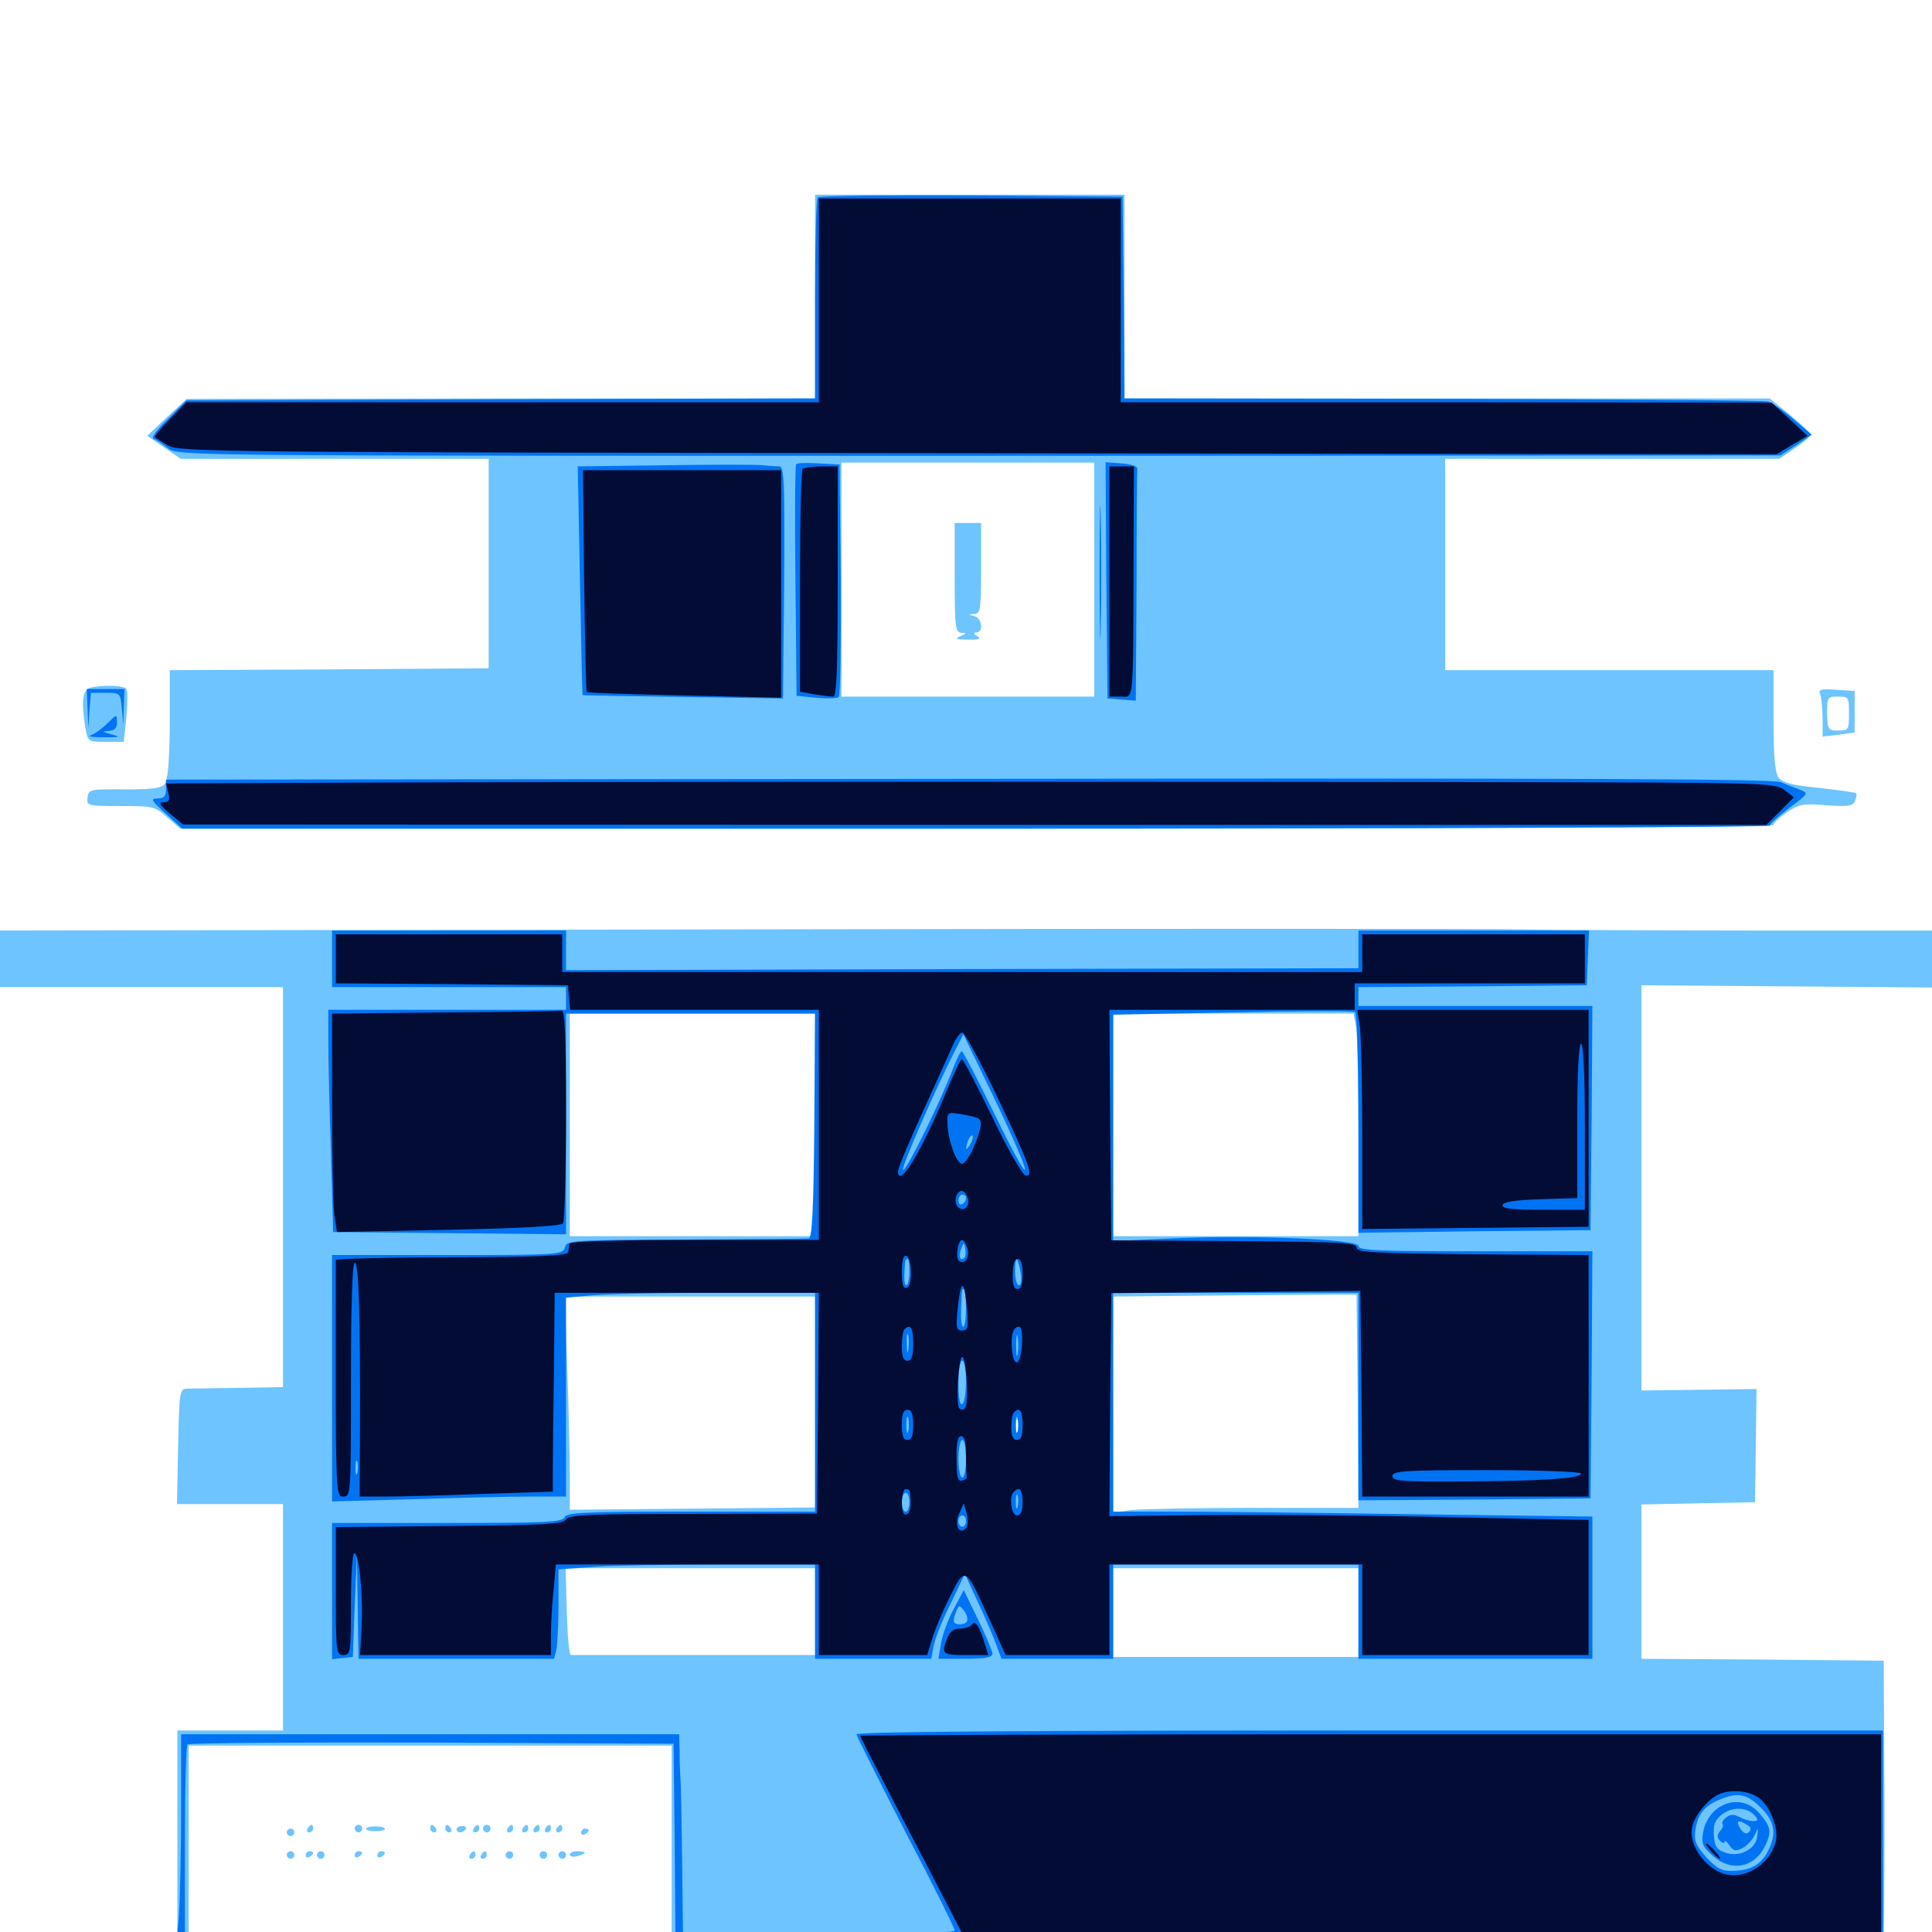 <svg xmlns="http://www.w3.org/2000/svg" viewBox="0 -1000 1000 1000">
	<path fill="#6dc4ff" d="M421.875 -846.484V-793.75H259.375L96.68 -793.555L86.328 -783.984L76.172 -774.414L84.766 -768.555L93.555 -762.5H173.242H252.93V-708.203V-654.102L170.312 -653.516L87.891 -653.125V-625.195C87.695 -606.445 86.914 -596.484 85.352 -594.336C83.594 -591.992 79.102 -591.406 64.453 -591.406C46.68 -591.602 45.898 -591.406 45.312 -587.305C44.727 -583.008 45.117 -582.812 62.305 -582.812C79.102 -582.812 80.273 -582.617 86.523 -576.953L93.359 -571.094H505.664C768.945 -571.094 917.969 -571.68 917.969 -573.047C917.969 -574.023 921.094 -576.953 924.805 -579.492C931.055 -583.789 933.398 -584.18 945.312 -583.203C956.836 -582.422 959.18 -582.812 960.156 -585.547C960.938 -587.305 961.133 -589.062 960.742 -589.453C960.352 -589.844 951.758 -591.016 941.602 -592.188C927.539 -593.555 922.461 -594.922 920.508 -597.656C918.75 -600.195 917.969 -608.789 917.969 -627.148V-653.125H833.008H748.047V-707.812V-762.5H834.57H920.898L929.297 -768.164C933.984 -771.289 937.5 -774.414 937.109 -775.391C936.719 -776.367 931.836 -780.859 926.367 -785.352L916.016 -793.75H749.023H582.031V-846.484V-899.219H501.953H421.875ZM566.406 -700V-639.453H500.977H435.547V-700V-760.547H500.977H566.406ZM494.141 -700.977C494.141 -675.391 494.531 -672.656 497.656 -672.461C500.391 -672.461 500.391 -672.07 497.07 -670.703C493.945 -669.336 494.922 -668.945 500.977 -668.945C506.641 -668.75 508.008 -669.336 505.859 -670.703C503.906 -671.875 503.711 -672.656 505.469 -672.656C509.18 -672.656 508.203 -680.078 504.492 -681.055C501.172 -681.836 501.172 -682.031 504.492 -682.227C507.422 -682.422 507.812 -684.961 507.812 -705.859V-729.297H500.977H494.141ZM46.484 -643.945C42.773 -642.969 41.992 -636.523 44.141 -623.438C45.508 -616.016 45.508 -616.016 54.688 -616.016H64.062L65.43 -628.711C66.016 -635.547 66.211 -642.188 65.43 -643.359C64.258 -645.312 52.93 -645.703 46.484 -643.945ZM942.188 -640.43C942.773 -638.672 943.359 -633.008 943.359 -627.93V-618.75L951.758 -619.727L959.961 -620.898V-631.641V-642.383L950.391 -642.969C942.188 -643.555 941.016 -643.164 942.188 -640.43ZM957.031 -630.664C957.031 -622.266 956.836 -621.875 951.562 -621.875C946.289 -621.875 945.898 -622.266 945.703 -630.664C945.703 -639.062 945.898 -639.453 951.367 -639.453C956.836 -639.453 957.031 -639.062 957.031 -630.664ZM383.203 -518.945L0 -518.359V-503.711V-489.062H73.242H146.484V-385.547V-282.031L123.633 -281.641C110.938 -281.445 98.828 -281.25 96.68 -281.25C92.969 -281.055 92.773 -279.492 92.188 -251.172L91.602 -221.484H119.141H146.484V-162.891V-104.297H119.141H91.797V-45.703V12.891L400 13.281C773.047 13.477 973.242 13.086 974.609 11.719C975.195 11.133 975.391 -23.438 975.391 -64.844L975 -140.43L912.305 -141.016L849.609 -141.406V-181.445V-221.289L878.906 -221.875L908.398 -222.461L908.789 -251.758L909.18 -281.055L879.297 -280.664L849.609 -280.273V-385.156V-490.039L924.805 -489.453L1000 -488.867V-503.711V-518.359H904.883C852.344 -518.359 800 -518.75 788.086 -518.945C776.367 -519.336 594.141 -519.336 383.203 -518.945ZM421.875 -417.773V-360.156H358.398H294.922V-417.773V-475.391H358.398H421.875ZM701.953 -468.164C702.539 -464.062 703.125 -438.086 703.125 -410.547V-360.156H639.648H576.172V-417.773V-475.391H638.477H700.586ZM702.734 -274.805L703.125 -219.531H648.828C618.75 -219.531 590.234 -218.945 585.156 -218.359L576.172 -216.992V-272.852V-328.906L634.375 -329.492C666.211 -329.688 694.531 -330.078 697.266 -329.883H702.148ZM421.875 -274.219V-219.727L358.398 -219.141L294.922 -218.555V-237.109C294.922 -247.266 294.336 -272.07 293.555 -292.383L292.383 -328.906H357.227H421.875ZM526.758 -259.18C526.172 -257.227 525.781 -258.398 525.781 -261.523C525.781 -264.844 526.172 -266.211 526.758 -265.039C527.148 -263.672 527.148 -260.938 526.758 -259.18ZM421.875 -165.82V-143.359H359.375H295.508C294.531 -143.359 293.75 -153.516 293.359 -165.82L292.773 -188.281H357.422H421.875ZM703.125 -165.43V-142.383H639.648H576.172V-165.43V-188.281H639.648H703.125ZM347.656 -47.656V1.172H222.656H97.656V-47.656V-96.484H222.656H347.656ZM159.18 -53.516C158.594 -52.539 158.984 -51.562 159.961 -51.562C161.133 -51.562 162.109 -52.539 162.109 -53.516C162.109 -54.688 161.719 -55.469 161.328 -55.469C160.742 -55.469 159.766 -54.688 159.18 -53.516ZM183.594 -53.516C183.594 -52.539 184.57 -51.562 185.547 -51.562C186.719 -51.562 187.5 -52.539 187.5 -53.516C187.5 -54.688 186.719 -55.469 185.547 -55.469C184.57 -55.469 183.594 -54.688 183.594 -53.516ZM189.453 -53.32C189.453 -54.102 191.602 -54.688 194.336 -54.688C197.07 -54.688 199.219 -54.102 199.219 -53.32C199.219 -52.734 197.07 -52.148 194.336 -52.148C191.602 -52.148 189.453 -52.734 189.453 -53.32ZM222.656 -53.516C222.656 -52.539 223.633 -51.562 224.805 -51.562C225.781 -51.562 226.172 -52.539 225.586 -53.516C225 -54.688 224.023 -55.469 223.438 -55.469C223.047 -55.469 222.656 -54.688 222.656 -53.516ZM230.469 -53.516C230.469 -52.539 231.445 -51.562 232.617 -51.562C233.594 -51.562 233.984 -52.539 233.398 -53.516C232.812 -54.688 231.836 -55.469 231.25 -55.469C230.859 -55.469 230.469 -54.688 230.469 -53.516ZM236.328 -53.125C236.328 -52.344 237.109 -51.562 238.086 -51.562C239.258 -51.562 240.43 -52.344 241.016 -53.125C241.602 -54.102 240.82 -54.883 239.258 -54.883C237.695 -54.883 236.328 -54.102 236.328 -53.125ZM245.117 -53.516C244.531 -52.539 244.922 -51.562 245.898 -51.562C247.07 -51.562 248.047 -52.539 248.047 -53.516C248.047 -54.688 247.656 -55.469 247.266 -55.469C246.68 -55.469 245.703 -54.688 245.117 -53.516ZM250 -53.516C250 -52.539 250.977 -51.562 251.953 -51.562C253.125 -51.562 253.906 -52.539 253.906 -53.516C253.906 -54.688 253.125 -55.469 251.953 -55.469C250.977 -55.469 250 -54.688 250 -53.516ZM262.695 -53.516C262.109 -52.539 262.5 -51.562 263.477 -51.562C264.648 -51.562 265.625 -52.539 265.625 -53.516C265.625 -54.688 265.234 -55.469 264.844 -55.469C264.258 -55.469 263.281 -54.688 262.695 -53.516ZM270.508 -53.516C269.922 -52.539 270.312 -51.562 271.289 -51.562C272.461 -51.562 273.438 -52.539 273.438 -53.516C273.438 -54.688 273.047 -55.469 272.656 -55.469C272.07 -55.469 271.094 -54.688 270.508 -53.516ZM276.367 -53.516C275.781 -52.539 276.172 -51.562 277.148 -51.562C278.32 -51.562 279.297 -52.539 279.297 -53.516C279.297 -54.688 278.906 -55.469 278.516 -55.469C277.93 -55.469 276.953 -54.688 276.367 -53.516ZM282.227 -53.516C281.641 -52.539 282.031 -51.562 283.008 -51.562C284.18 -51.562 285.156 -52.539 285.156 -53.516C285.156 -54.688 284.766 -55.469 284.375 -55.469C283.789 -55.469 282.812 -54.688 282.227 -53.516ZM288.086 -53.516C287.5 -52.539 287.891 -51.562 288.867 -51.562C290.039 -51.562 291.016 -52.539 291.016 -53.516C291.016 -54.688 290.625 -55.469 290.234 -55.469C289.648 -55.469 288.672 -54.688 288.086 -53.516ZM148.438 -51.562C148.438 -50.586 149.414 -49.609 150.391 -49.609C151.562 -49.609 152.344 -50.586 152.344 -51.562C152.344 -52.734 151.562 -53.516 150.391 -53.516C149.414 -53.516 148.438 -52.734 148.438 -51.562ZM300.781 -51.367C300.781 -52.539 301.758 -53.516 302.734 -53.516C303.906 -53.516 304.688 -53.125 304.688 -52.734C304.688 -52.148 303.906 -51.172 302.734 -50.586C301.758 -50 300.781 -50.391 300.781 -51.367ZM148.438 -39.844C148.438 -38.867 149.414 -37.891 150.391 -37.891C151.562 -37.891 152.344 -38.867 152.344 -39.844C152.344 -41.016 151.562 -41.797 150.391 -41.797C149.414 -41.797 148.438 -41.016 148.438 -39.844ZM158.203 -39.648C158.203 -38.672 159.18 -38.281 160.156 -38.867C161.328 -39.453 162.109 -40.43 162.109 -41.016C162.109 -41.406 161.328 -41.797 160.156 -41.797C159.18 -41.797 158.203 -40.82 158.203 -39.648ZM164.062 -39.844C164.062 -38.867 165.039 -37.891 166.016 -37.891C167.188 -37.891 167.969 -38.867 167.969 -39.844C167.969 -41.016 167.188 -41.797 166.016 -41.797C165.039 -41.797 164.062 -41.016 164.062 -39.844ZM183.594 -39.648C183.594 -38.672 184.57 -38.281 185.547 -38.867C186.719 -39.453 187.5 -40.43 187.5 -41.016C187.5 -41.406 186.719 -41.797 185.547 -41.797C184.57 -41.797 183.594 -40.82 183.594 -39.648ZM195.312 -39.648C195.312 -38.672 196.289 -38.281 197.266 -38.867C198.438 -39.453 199.219 -40.43 199.219 -41.016C199.219 -41.406 198.438 -41.797 197.266 -41.797C196.289 -41.797 195.312 -40.82 195.312 -39.648ZM243.164 -39.844C242.578 -38.867 242.969 -37.891 243.945 -37.891C245.117 -37.891 246.094 -38.867 246.094 -39.844C246.094 -41.016 245.703 -41.797 245.312 -41.797C244.727 -41.797 243.75 -41.016 243.164 -39.844ZM249.023 -39.844C248.438 -38.867 248.828 -37.891 249.805 -37.891C250.977 -37.891 251.953 -38.867 251.953 -39.844C251.953 -41.016 251.562 -41.797 251.172 -41.797C250.586 -41.797 249.609 -41.016 249.023 -39.844ZM261.719 -39.844C261.719 -38.867 262.695 -37.891 263.672 -37.891C264.844 -37.891 265.625 -38.867 265.625 -39.844C265.625 -41.016 264.844 -41.797 263.672 -41.797C262.695 -41.797 261.719 -41.016 261.719 -39.844ZM279.297 -39.844C279.297 -38.867 280.273 -37.891 281.25 -37.891C282.422 -37.891 283.203 -38.867 283.203 -39.844C283.203 -41.016 282.422 -41.797 281.25 -41.797C280.273 -41.797 279.297 -41.016 279.297 -39.844ZM289.062 -39.844C289.062 -38.867 290.039 -37.891 291.016 -37.891C292.188 -37.891 292.969 -38.867 292.969 -39.844C292.969 -41.016 292.188 -41.797 291.016 -41.797C290.039 -41.797 289.062 -41.016 289.062 -39.844ZM294.922 -40.039C294.922 -41.016 296.68 -41.797 298.828 -41.797C300.977 -41.797 302.734 -41.406 302.734 -41.016C302.734 -40.625 300.977 -39.844 298.828 -39.258C296.68 -38.672 294.922 -39.062 294.922 -40.039Z"/>
	<path fill="#0073f3" d="M423.242 -897.852C422.461 -897.266 421.875 -873.438 421.875 -845.312V-793.75L259.18 -793.359L96.484 -792.773L86.914 -783.203C81.25 -777.734 78.125 -773.438 79.492 -772.852C80.859 -772.461 84.18 -770.117 86.914 -767.969C91.992 -764.062 92.188 -764.062 506.836 -764.062L921.484 -764.258L929.688 -769.531L937.695 -775L928.516 -782.812C923.438 -787.305 917.383 -791.406 915.234 -792.188C912.891 -792.773 837.109 -793.359 746.68 -793.555L582.031 -793.75L581.641 -846.094L581.055 -898.242L502.734 -898.828C459.766 -899.023 424.023 -898.633 423.242 -897.852ZM344.336 -759.18L299.023 -758.594L300.195 -699.414C300.781 -666.992 301.367 -640.234 301.562 -640.234C301.562 -640.039 325 -639.648 353.516 -639.258L405.273 -638.477L405.859 -698.633C406.25 -748.828 405.859 -758.594 403.516 -758.594C402.148 -758.594 398.438 -758.789 395.312 -759.18C392.188 -759.57 369.336 -759.57 344.336 -759.18ZM412.109 -759.766C411.523 -759.375 411.328 -732.227 411.719 -699.414L412.305 -639.844L422.461 -638.867C428.125 -638.281 433.203 -638.477 434.18 -639.258C434.961 -640.039 435.352 -667.383 435.156 -700.195L434.57 -759.57L423.828 -760.156C417.773 -760.547 412.5 -760.352 412.109 -759.766ZM572.656 -699.609L573.242 -638.477L580.664 -637.891L587.891 -637.305L588.281 -695.898C588.281 -728.32 588.477 -755.859 588.672 -757.227C588.867 -758.594 585.742 -759.766 580.469 -760.156L572.266 -760.742ZM569.141 -703.906C569.141 -673.242 569.531 -660.742 569.727 -676.172C570.117 -691.406 570.117 -716.406 569.727 -731.836C569.531 -747.07 569.141 -734.57 569.141 -703.906ZM45.312 -633.203L45.703 -622.852L46.289 -632.227L47.07 -641.406H54.688C62.109 -641.406 62.305 -641.406 63.086 -633.203L63.867 -624.805L64.062 -634.18L64.453 -643.359H54.688H44.922ZM57.227 -627.148C53.32 -623.242 49.805 -620.508 46.875 -619.336C45.312 -618.75 48.438 -618.359 53.711 -618.359C62.109 -618.359 62.695 -618.555 57.617 -619.922C52.93 -621.094 52.539 -621.484 56.25 -621.68C59.18 -621.875 60.547 -623.047 60.547 -625.781C60.547 -630.273 60.352 -630.273 57.227 -627.148ZM501.562 -596.875L85.938 -596.484V-591.602C85.938 -587.891 84.961 -586.719 81.641 -586.719C77.734 -586.719 78.125 -585.742 85.742 -578.906L94.336 -571.094H505.078C731.055 -571.094 916.016 -571.875 916.016 -572.656C916.016 -573.438 920.508 -577.539 926.172 -581.836C936.133 -589.258 936.328 -589.453 931.641 -591.211C928.906 -592.188 924.609 -593.945 921.875 -595.117C918.164 -596.875 815.625 -597.266 501.562 -596.875ZM171.875 -503.711V-489.062H232.422H292.969V-483.203V-477.344H231.445H169.922V-461.133C169.922 -452.148 170.508 -426.172 171.289 -403.516L172.461 -362.305L232.812 -361.719L292.969 -361.133V-418.359V-475.391H357.422H421.875L421.484 -417.383C421.094 -372.461 420.312 -359.18 418.555 -358.984C417.188 -358.789 388.477 -358.594 354.688 -358.398C295.117 -358.203 293.359 -358.008 292.383 -354.297C291.406 -350.586 289.648 -350.391 231.641 -350.391H171.875V-286.523V-222.852L214.453 -224.023C237.695 -224.805 265.039 -225.391 275 -225.391H292.969V-276.953V-328.32L308.008 -329.688C316.211 -330.273 345.117 -330.859 372.461 -330.859H421.875V-274.219V-217.578H357.617C302.344 -217.578 293.164 -217.188 292.188 -214.648C291.211 -212.109 282.617 -211.719 231.445 -211.719H171.875V-176.367V-141.211L177.344 -141.797L182.617 -142.383L183.594 -168.75L184.766 -195.117L185.156 -168.359L185.547 -141.406H236.133H286.719L287.891 -145.703C288.477 -148.242 289.062 -158.594 289.062 -168.945V-187.695L305.273 -188.867C314.062 -189.648 343.945 -190.234 371.68 -190.234H421.875V-165.82V-141.406H451.953H482.031L483.203 -147.852C483.789 -151.367 487.695 -161.328 491.992 -169.922L499.414 -185.352L506.445 -170.117C510.352 -161.914 514.453 -151.953 515.82 -148.242L518.359 -141.406H547.266H576.172V-165.82V-190.234H639.648H703.125V-165.82V-141.406H763.672H824.219V-178.125V-215.039L733.008 -216.211C683.008 -216.992 627.148 -217.578 608.984 -217.578H576.172V-274.219V-330.859H639.648H703.125V-277.148V-223.438L763.281 -223.828L823.242 -224.414L823.828 -288.477L824.219 -352.344H763.672C713.867 -352.344 703.125 -352.734 703.125 -355.078C703.125 -358.594 647.07 -360.938 606.25 -358.984L576.172 -357.617V-416.211V-474.805L637.891 -475.977C671.875 -476.758 700.391 -476.758 701.367 -476.172C702.344 -475.586 703.125 -450.195 703.125 -418.555V-361.914L763.281 -362.695L823.242 -363.281L823.828 -421.289L824.219 -479.297H763.672H703.125V-484.18V-489.062L762.305 -489.453L821.289 -490.039L821.875 -504.297L822.461 -518.359H762.695H703.125V-508.594V-498.828L498.047 -498.438L292.969 -497.852V-508.203V-518.359H232.422H171.875ZM530.469 -394.531C530.078 -393.359 522.852 -406.641 514.453 -424.023C505.859 -441.602 498.438 -455.859 497.852 -455.859C497.07 -455.859 495.117 -451.758 493.164 -446.68C486.719 -429.492 468.359 -392.383 467.383 -394.531C466.797 -396.484 483.789 -435.547 494.336 -456.25L498.633 -464.648L515.039 -430.664C524.023 -411.914 531.055 -395.703 530.469 -394.531ZM505.859 -417.383C505.859 -419.727 504.492 -420.703 500.586 -420.508C496.289 -420.312 496.094 -420.117 499.023 -419.336C501.172 -418.75 503.516 -417.383 504.297 -416.016C505.273 -414.648 505.859 -415.039 505.859 -417.383ZM502.148 -407.617C499.805 -403.711 499.414 -404.883 501.172 -409.961C501.953 -411.719 502.93 -412.695 503.32 -412.109C503.906 -411.719 503.32 -409.57 502.148 -407.617ZM500 -379.883C500 -378.711 499.219 -377.344 498.047 -376.758C497.07 -376.172 496.094 -376.953 496.094 -378.516C496.094 -380.273 497.07 -381.641 498.047 -381.641C499.219 -381.641 500 -380.859 500 -379.883ZM499.219 -349.023C497.07 -346.875 495.898 -349.805 497.461 -353.516C498.828 -357.031 499.023 -357.031 499.609 -353.711C500 -351.758 499.805 -349.609 499.219 -349.023ZM470.703 -341.602C470.703 -337.891 469.922 -334.766 469.141 -334.766C467.969 -334.766 467.773 -338.867 468.555 -347.07C468.75 -347.852 469.141 -348.438 469.727 -348.438C470.312 -348.438 470.703 -345.312 470.703 -341.602ZM528.32 -341.016C528.906 -337.305 528.516 -334.766 527.344 -334.766C526.367 -334.766 525.391 -338.086 525.391 -341.992C525.391 -350.391 526.758 -350 528.32 -341.016ZM500 -323.047C500 -317.773 499.414 -313.281 498.633 -313.281C497.656 -313.281 497.266 -317.383 497.461 -322.461C497.852 -333.398 497.852 -332.812 499.023 -332.812C499.609 -332.812 500 -328.516 500 -323.047ZM470.117 -301.172C469.727 -298.633 469.336 -300.195 469.336 -304.492C469.141 -308.789 469.531 -310.742 470.117 -308.984C470.508 -307.031 470.508 -303.516 470.117 -301.172ZM526.758 -299.219C526.367 -296.68 525.977 -298.633 525.977 -303.516C525.977 -308.398 526.367 -310.352 526.758 -308.008C527.148 -305.469 527.148 -301.562 526.758 -299.219ZM500 -285.156C500 -279.297 499.219 -273.828 498.047 -273.242C496.875 -272.461 496.094 -276.562 496.094 -283.789C496.094 -290.43 496.875 -295.703 498.047 -295.703C499.219 -295.703 500 -291.016 500 -285.156ZM470.117 -259.18C469.531 -257.227 469.141 -258.789 469.141 -262.5C469.141 -266.211 469.531 -267.773 470.117 -266.016C470.508 -264.062 470.508 -260.938 470.117 -259.18ZM526.758 -259.18C526.172 -257.227 525.781 -258.789 525.781 -262.5C525.781 -266.211 526.172 -267.773 526.758 -266.016C527.148 -264.062 527.148 -260.938 526.758 -259.18ZM500 -244.922C500 -239.648 499.219 -235.156 498.047 -235.156C497.07 -235.156 496.094 -239.648 496.094 -244.922C496.094 -250.391 497.07 -254.688 498.047 -254.688C499.219 -254.688 500 -250.391 500 -244.922ZM184.961 -237.695C184.375 -235.742 183.984 -236.914 183.984 -240.039C183.984 -243.359 184.375 -244.727 184.961 -243.555C185.352 -242.188 185.352 -239.453 184.961 -237.695ZM736.914 -235.742C739.258 -236.133 736.914 -236.523 731.445 -236.523C726.172 -236.523 724.023 -236.133 727.148 -235.742C730.078 -235.352 734.375 -235.352 736.914 -235.742ZM772.07 -235.742C776.562 -236.133 772.852 -236.523 763.672 -236.523C754.492 -236.523 750.781 -236.133 755.469 -235.742C759.961 -235.352 767.383 -235.352 772.07 -235.742ZM470.703 -222.461C470.703 -219.727 469.922 -217.578 468.75 -217.578C467.773 -217.578 466.797 -219.727 466.797 -222.461C466.797 -225.195 467.773 -227.344 468.75 -227.344C469.922 -227.344 470.703 -225.195 470.703 -222.461ZM526.758 -220.117C526.172 -218.164 525.781 -219.336 525.781 -222.461C525.781 -225.781 526.172 -227.148 526.758 -225.977C527.148 -224.609 527.148 -221.875 526.758 -220.117ZM500 -212.695C500 -211.133 499.219 -209.766 498.047 -209.766C497.07 -209.766 496.094 -211.133 496.094 -212.695C496.094 -214.258 497.07 -215.625 498.047 -215.625C499.219 -215.625 500 -214.258 500 -212.695ZM493.75 -167.383C490.82 -162.109 487.891 -154.102 487.109 -149.609L485.742 -141.406H499.805C509.766 -141.406 513.672 -142.188 513.672 -143.945C513.672 -145.312 510.352 -153.32 506.25 -161.719L498.828 -176.953ZM500.195 -160.352C499.219 -159.375 497.07 -158.984 495.508 -159.375C493.359 -159.766 493.164 -161.133 494.531 -164.844C496.289 -169.531 496.484 -169.531 499.219 -166.016C500.781 -163.672 501.172 -161.328 500.195 -160.352ZM443.359 -102.344C443.359 -101.367 454.883 -78.516 468.75 -51.562C482.812 -24.805 494.141 -1.953 494.141 -0.781C494.141 0.391 468.945 1.172 423.828 1.562L353.516 2.148L353.125 -33.008C352.93 -52.344 352.539 -72.07 352.344 -76.953C351.953 -81.836 351.758 -89.453 351.758 -94.141L351.562 -102.344H222.656H93.75V-62.695C93.75 -40.82 93.164 -16.211 92.578 -8.008L91.211 7.031L288.867 6.055C397.656 5.469 487.695 4.492 488.867 3.711C489.844 3.125 599.609 2.734 732.812 2.93L974.609 3.32V-50.586V-104.297H708.984C535.742 -104.297 443.359 -103.711 443.359 -102.344ZM349.219 -47.266L349.609 2.93L222.656 2.734L95.703 2.539V-46.68C95.703 -73.633 96.289 -96.484 97.07 -97.07C97.656 -97.852 154.688 -98.242 223.438 -98.047L348.633 -97.461ZM911.328 -64.453C918.75 -57.031 919.727 -50.781 915.039 -41.797C911.328 -34.766 906.445 -32.031 897.266 -31.641C891.211 -31.445 888.867 -32.617 883.203 -38.672C877.539 -45.117 876.758 -47.07 877.539 -52.93C878.906 -61.133 882.031 -65.039 889.648 -68.359C899.219 -72.461 904.102 -71.68 911.328 -64.453ZM888.086 -63.281C884.961 -60.742 882.422 -56.25 881.641 -52.148C880.469 -45.898 881.055 -44.336 886.523 -39.453C895.703 -31.25 907.422 -33.008 913.086 -43.555C917.188 -51.562 916.797 -54.297 910.938 -61.133C904.883 -68.359 895.703 -69.336 888.086 -63.281ZM908.398 -60.156C910.156 -58.008 909.961 -57.422 907.422 -57.422C905.469 -57.422 902.344 -58.398 900.195 -59.57C897.266 -61.133 895.508 -60.938 893.359 -59.18C891.797 -58.008 891.016 -56.445 891.602 -55.859C892.188 -55.273 891.602 -53.711 890.234 -52.148C888.672 -50.195 888.672 -48.828 890.234 -47.266C891.602 -45.898 892.578 -45.703 892.578 -46.68C892.578 -47.656 893.75 -46.875 895.117 -44.922C897.266 -41.797 898.438 -41.602 902.148 -43.555C904.492 -44.922 907.227 -47.852 908.203 -50.195C909.961 -54.297 910.156 -54.297 909.57 -49.609C908.984 -42.969 900.391 -38.477 893.164 -41.016C888.672 -42.578 887.5 -44.141 887.109 -50C886.719 -55.469 887.5 -57.812 891.406 -60.938C896.875 -65.039 904.492 -64.648 908.398 -60.156ZM904.297 -55.469C906.25 -54.297 906.641 -53.125 905.273 -51.758C903.906 -50.391 902.539 -50.977 900.781 -53.516C898.242 -57.617 899.609 -58.398 904.297 -55.469ZM899.414 -51.562C898.828 -52.734 897.852 -53.516 897.461 -53.516C897.07 -53.516 896.094 -52.734 895.508 -51.562C894.922 -50.586 895.703 -49.609 897.461 -49.609C899.219 -49.609 900 -50.586 899.414 -51.562Z"/>
	<path fill="#020c35" d="M423.828 -844.531V-791.797H260.156H96.484L87.891 -783.008C83.203 -778.32 79.688 -774.023 80.273 -773.633C80.664 -773.242 83.594 -771.484 86.719 -769.531C92.188 -766.016 109.18 -765.82 506.055 -765.43L919.531 -764.844L927.539 -769.727L935.547 -774.414L926.367 -783.008L916.992 -791.602L748.633 -791.797H580.078V-844.531V-897.266H501.953H423.828ZM415.43 -757.227C414.648 -756.641 414.062 -730.273 414.062 -699.023V-641.992L421.484 -640.625C425.391 -640.039 429.883 -639.453 431.25 -639.453C433.008 -639.453 433.594 -652.734 433.594 -699.023V-758.594H425.195C420.508 -758.594 416.016 -758.008 415.43 -757.227ZM574.219 -699.023V-639.453H580.078C586.914 -639.453 586.523 -633.789 586.719 -711.133L586.914 -758.594H580.664H574.219ZM302.344 -699.609C302.734 -668.164 303.32 -642.188 303.711 -641.797C303.906 -641.406 326.758 -640.625 354.297 -640.039L404.297 -638.867V-697.656V-756.641H353.125H301.758ZM184.961 -594.922L85.938 -594.531L87.109 -589.648C88.086 -585.742 87.5 -584.766 84.766 -584.766C81.836 -584.766 82.617 -583.398 87.891 -578.906L94.727 -573.242L504.492 -573.047H914.258L921.289 -580.078L928.516 -587.305L924.023 -590.82C919.922 -594.141 914.844 -594.531 862.5 -594.922C774.414 -595.508 295.898 -595.508 184.961 -594.922ZM173.828 -503.711V-491.016L233.984 -490.625L293.945 -490.039L294.531 -483.789L295.117 -477.344H359.57H423.828V-417.773V-358.203H359.375C317.969 -358.203 294.922 -357.422 294.727 -356.25C294.531 -355.273 294.336 -353.125 294.141 -351.953C293.945 -350 280.469 -349.414 233.789 -349.219C200.781 -349.219 173.828 -348.438 173.828 -347.852C173.633 -225 173.633 -225.391 177.734 -225.391C181.641 -225.391 181.641 -226.758 181.641 -285.938C181.641 -325 182.422 -346.484 183.594 -346.484C185.742 -346.484 186.523 -318.164 186.328 -259.18L186.133 -225.391H200C207.617 -225.391 230.078 -225.977 250 -226.758L286.133 -227.93V-237.891C286.133 -243.359 286.328 -266.602 286.719 -289.453L287.109 -330.859H355.469H423.828L423.438 -273.828L422.852 -216.602L358.789 -216.406C305.078 -216.406 294.336 -216.016 292.969 -213.477C291.406 -211.133 281.055 -210.547 232.422 -210.156L173.828 -209.57V-176.367C173.828 -144.727 174.023 -143.359 177.734 -143.359C181.445 -143.359 181.641 -144.727 181.641 -169.727C181.641 -184.57 182.422 -196.094 183.398 -196.094C185.938 -196.094 188.086 -173.438 187.109 -157.031L186.328 -143.359H235.742H285.156V-153.711C285.156 -159.18 285.742 -169.727 286.523 -176.953L287.695 -190.234H355.664H423.828V-166.797V-143.359H451.758H479.883L482.422 -151.562C483.789 -156.25 487.891 -166.016 491.602 -173.438C499.609 -189.453 499.609 -189.453 511.914 -162.305L520.508 -143.359H547.266H574.219V-166.797V-190.234H639.648H705.078V-166.797V-143.359H763.672H822.266V-178.32V-213.281L751.562 -214.648C712.5 -215.625 656.641 -216.016 627.344 -215.82L574.219 -215.234L574.609 -272.852L575.195 -330.664L639.648 -331.25L704.102 -331.836L704.688 -278.711L705.078 -225.391H763.672H822.266V-287.891V-350.391L762.305 -350.781C710.352 -351.367 702.148 -351.758 702.148 -354.297C702.148 -356.836 693.555 -357.227 638.672 -357.617L575.195 -358.008L574.609 -417.773L574.219 -477.344H637.695H701.172V-484.18V-491.016H760.742H820.312V-503.711V-516.406H762.695H705.078V-506.641V-496.875H498.047H291.016V-506.641V-516.406H232.422H173.828ZM515.82 -433.008C533.008 -397.07 534.961 -391.406 531.055 -391.406C529.492 -391.406 521.68 -404.883 513.672 -421.68C505.664 -438.086 498.633 -451.758 497.852 -451.758C497.266 -451.953 494.141 -445.117 490.625 -436.914C477.148 -404.102 464.844 -383.789 464.844 -393.945C464.844 -395.508 470.703 -409.375 477.734 -424.805C484.766 -440.234 491.797 -455.859 493.359 -459.375C494.922 -462.695 497.07 -465.625 498.047 -465.625C499.219 -465.625 507.227 -450.977 515.82 -433.008ZM505.469 -421.484C508.789 -420.508 508.398 -416.602 503.906 -406.055C501.758 -400.977 499.023 -397.266 497.656 -397.656C494.727 -398.633 490.625 -410.156 490.43 -418.164C490.234 -424.219 490.43 -424.414 496.68 -423.438C500 -422.852 504.102 -422.07 505.469 -421.484ZM500.781 -380.273C502.539 -375.977 498.828 -372.266 495.898 -375.195C493.359 -377.734 494.922 -383.594 497.852 -383.594C498.828 -383.594 500.195 -382.031 500.781 -380.273ZM500.781 -353.906C501.953 -349.219 499.609 -345.312 496.484 -347.266C494.336 -348.438 495.703 -358.203 498.047 -358.203C498.828 -358.203 500 -356.25 500.781 -353.906ZM471.484 -341.602C471.68 -337.305 470.703 -333.789 469.336 -333.398C467.578 -332.812 466.797 -335.156 466.797 -341.602C466.797 -347.852 467.578 -350.391 469.141 -350C470.508 -349.414 471.484 -345.703 471.484 -341.602ZM529.297 -340.625C529.297 -335.352 528.516 -332.812 526.562 -332.812C524.805 -332.812 524.023 -335.156 524.219 -340.625C524.219 -345.508 525.195 -348.438 526.758 -348.438C528.32 -348.438 529.297 -345.703 529.297 -340.625ZM500.586 -321.68C501.172 -312.891 500.977 -311.328 498.047 -311.328C495.117 -311.328 494.727 -312.695 495.508 -320.703C497.266 -338.672 499.023 -338.867 500.586 -321.68ZM472.656 -304.492C472.656 -298.047 471.875 -295.703 469.727 -295.703C467.578 -295.703 466.797 -297.852 466.797 -303.125C466.797 -307.227 467.383 -311.328 468.164 -311.914C471.289 -315.039 472.656 -312.695 472.656 -304.492ZM528.906 -304.102C528.32 -293.359 524.805 -291.406 523.828 -301.172C523.047 -308.789 524.414 -313.281 527.344 -313.281C528.711 -313.281 529.297 -309.766 528.906 -304.102ZM500.391 -284.766C500.977 -272.656 500 -268.945 496.68 -270.898C494.531 -272.266 496.094 -297.656 498.047 -297.656C499.023 -297.656 500 -291.797 500.391 -284.766ZM472.656 -262.5C472.656 -256.836 471.875 -254.688 469.727 -254.688C467.578 -254.688 466.797 -256.836 466.797 -262.5C466.797 -268.164 467.578 -270.312 469.727 -270.312C471.875 -270.312 472.656 -268.164 472.656 -262.5ZM529.297 -262.5C529.297 -256.836 528.516 -254.688 526.367 -254.688C524.414 -254.688 523.438 -256.641 523.438 -261.133C523.438 -264.844 524.023 -268.359 524.805 -268.945C527.734 -272.07 529.297 -269.922 529.297 -262.5ZM500 -246.875C500 -241.602 500.195 -236.523 500.391 -235.742C500.586 -234.766 499.414 -233.984 497.852 -233.594C495.703 -233.203 495.117 -235.742 495.117 -244.922C494.922 -253.125 495.703 -256.641 497.461 -256.641C499.219 -256.641 500 -253.516 500 -246.875ZM818.359 -237.305C818.359 -234.766 798.047 -233.398 757.422 -233.203C725.391 -233.008 720.703 -233.398 720.703 -235.938C720.703 -238.672 726.758 -239.062 769.531 -239.062C796.484 -239.062 818.359 -238.281 818.359 -237.305ZM470.898 -227.93C471.875 -221.484 471.289 -216.797 469.336 -216.211C467.578 -215.625 466.797 -217.578 466.797 -222.266C466.797 -226.172 467.773 -229.297 468.75 -229.297C469.922 -229.297 470.898 -228.711 470.898 -227.93ZM529.297 -222.461C529.297 -217.773 528.32 -215.625 526.367 -215.625C523.438 -215.625 522.07 -225.391 524.805 -227.93C527.734 -230.859 529.297 -228.906 529.297 -222.461ZM500 -208.984C496.289 -205.273 493.75 -210.742 496.484 -216.602L498.828 -221.875L500.391 -216.406C501.172 -213.281 500.977 -209.961 500 -208.984ZM230.078 -475.977L171.875 -475.391V-427.734C171.875 -401.562 172.461 -376.172 173.047 -371.289L174.414 -362.305L232.227 -363.477C271.094 -364.258 290.43 -365.43 291.406 -366.797C292.188 -367.969 292.969 -393.359 292.969 -423.242C292.969 -465.43 292.383 -477.148 290.625 -476.953C289.258 -476.562 261.914 -476.172 230.078 -475.977ZM703.906 -468.359C704.492 -463.281 705.078 -437.695 705.078 -411.523V-363.867L763.672 -364.453L822.266 -365.039V-421.289V-477.344H762.5H702.539ZM820.312 -416.797V-373.828H798.633C782.227 -373.828 777.148 -374.414 777.734 -376.367C778.32 -377.93 784.57 -378.906 797.461 -379.297L816.406 -379.883V-419.727C816.406 -445.117 817.188 -459.766 818.359 -459.766C819.531 -459.766 820.312 -444.141 820.312 -416.797ZM503.125 -159.18C502.344 -158.008 499.609 -157.031 496.875 -157.031C493.555 -157.031 491.602 -155.469 490.234 -151.953C487.109 -143.945 487.695 -143.359 499.805 -143.359H511.523L509.766 -149.023C507.227 -157.812 504.688 -161.719 503.125 -159.18ZM445.312 -101.562C445.312 -100.977 449.609 -92.383 454.883 -82.422C459.961 -72.461 471.875 -49.609 481.25 -31.641L498.242 1.172H735.938H973.633V-50.586V-102.344H709.57C564.258 -102.344 445.312 -101.953 445.312 -101.562ZM910.742 -69.141C916.602 -64.453 920.703 -53.32 919.141 -46.875C915.82 -33.789 900.977 -25.781 889.844 -31.055C880.664 -35.547 874.219 -46.094 875.781 -54.102C876.953 -60.352 884.57 -69.531 890.625 -71.68C897.07 -74.023 906.055 -72.852 910.742 -69.141ZM885.742 -41.797C887.695 -39.648 889.648 -37.891 890.234 -37.891C890.82 -37.891 889.648 -39.648 887.695 -41.797C885.742 -43.945 883.789 -45.703 883.203 -45.703C882.617 -45.703 883.789 -43.945 885.742 -41.797Z"/>
</svg>
